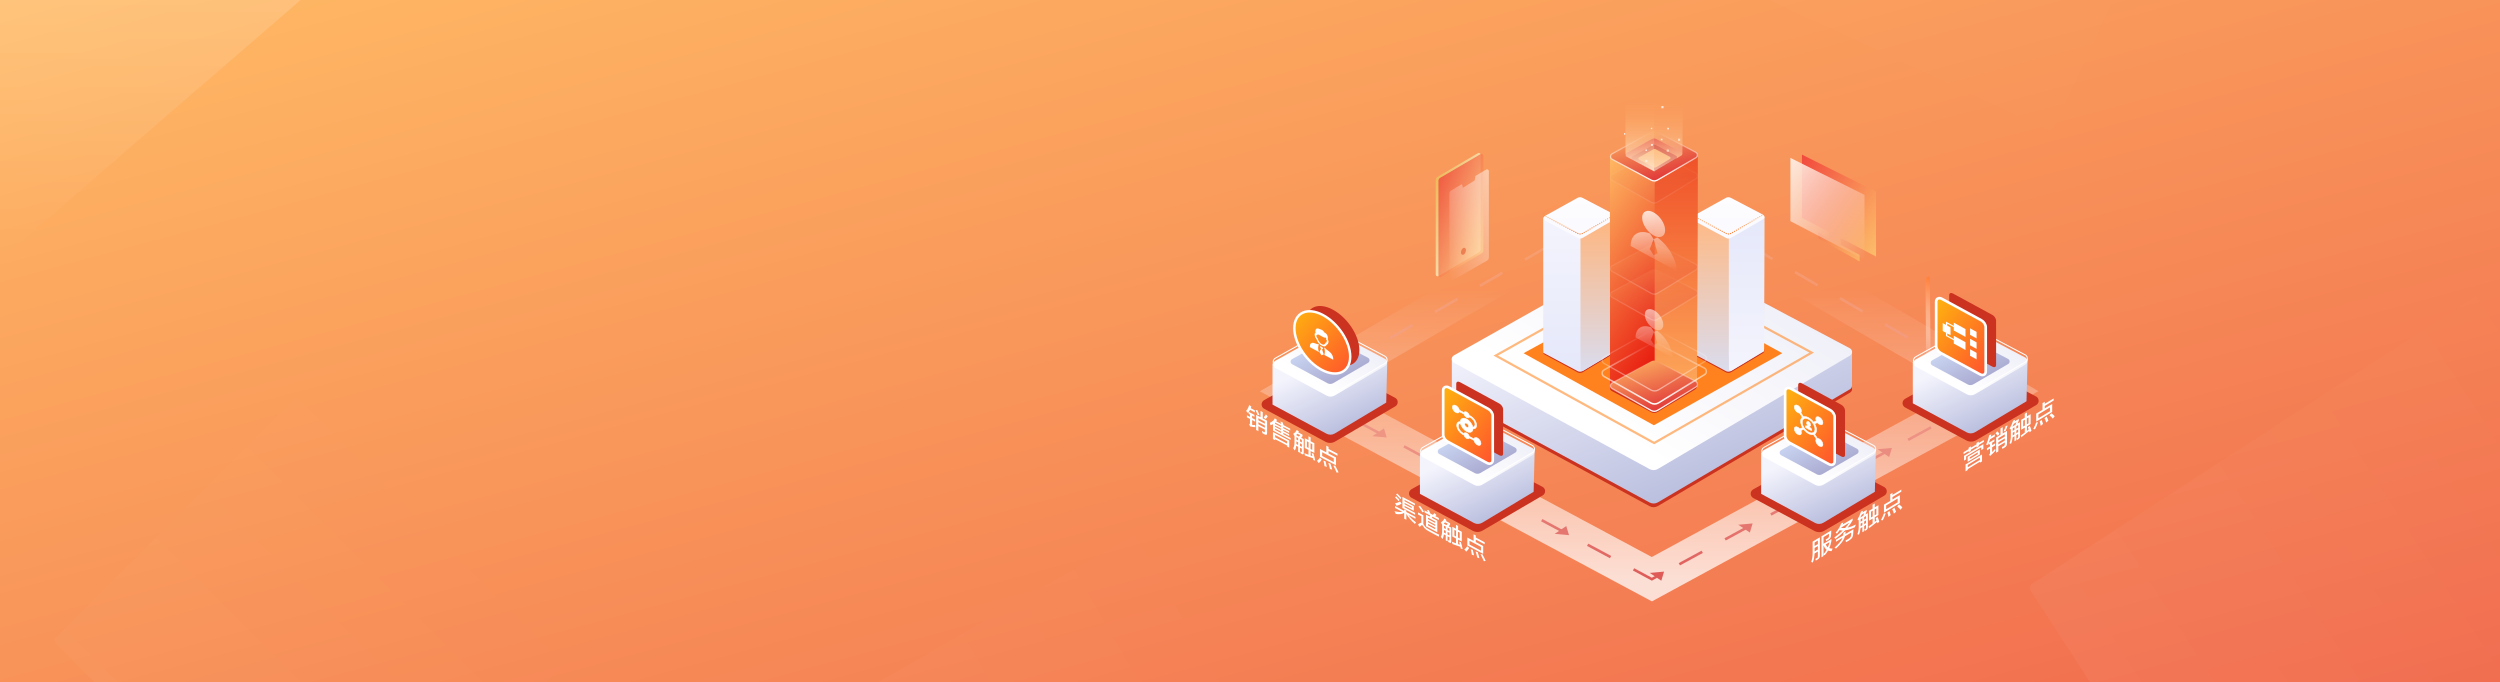 <?xml version="1.0" encoding="UTF-8"?>
<svg width="1920px" height="524px" viewBox="0 0 1920 524" version="1.1" xmlns="http://www.w3.org/2000/svg" xmlns:xlink="http://www.w3.org/1999/xlink">
    <!-- Generator: Sketch 52.5 (67469) - http://www.bohemiancoding.com/sketch -->
    <title>banner</title>
    <desc>Created with Sketch.</desc>
    <defs>
        <linearGradient x1="-1.11022302e-14%" y1="1.72254642e-14%" x2="100%" y2="100%" id="linearGradient-1">
            <stop stop-color="#FFBA64" offset="0%"></stop>
            <stop stop-color="#F16B4E" offset="100%"></stop>
        </linearGradient>
        <rect id="path-2" x="0" y="0" width="1920" height="524"></rect>
        <linearGradient x1="50%" y1="26.034%" x2="50%" y2="100%" id="linearGradient-4">
            <stop stop-color="#FFFFFF" stop-opacity="0" offset="0%"></stop>
            <stop stop-color="#FFFFFF" offset="100%"></stop>
        </linearGradient>
        <linearGradient x1="50%" y1="-13.015%" x2="50%" y2="100%" id="linearGradient-5">
            <stop stop-color="#FFFFFF" stop-opacity="0" offset="0%"></stop>
            <stop stop-color="#D42E2E" offset="100%"></stop>
        </linearGradient>
        <filter x="-6.8%" y="-6.8%" width="113.6%" height="113.7%" filterUnits="objectBoundingBox" id="filter-6">
            <feGaussianBlur stdDeviation="3.694" in="SourceGraphic"></feGaussianBlur>
        </filter>
        <linearGradient x1="0%" y1="31.864%" x2="50%" y2="100%" id="linearGradient-7">
            <stop stop-color="#F4F4FD" offset="0%"></stop>
            <stop stop-color="#BBC0DF" offset="100%"></stop>
        </linearGradient>
        <linearGradient x1="25.991%" y1="67.389%" x2="91.036%" y2="8.792%" id="linearGradient-8">
            <stop stop-color="#FFFFFF" offset="0%"></stop>
            <stop stop-color="#ECECF7" offset="100%"></stop>
        </linearGradient>
        <filter x="-8.7%" y="-13.7%" width="117.4%" height="127.3%" filterUnits="objectBoundingBox" id="filter-9">
            <feGaussianBlur stdDeviation="1.56" in="SourceGraphic"></feGaussianBlur>
        </filter>
        <linearGradient x1="50%" y1="0%" x2="50%" y2="100%" id="linearGradient-10">
            <stop stop-color="#F4F4FD" offset="0%"></stop>
            <stop stop-color="#E5E8FA" offset="100%"></stop>
        </linearGradient>
        <linearGradient x1="50%" y1="100%" x2="50%" y2="3.061617e-15%" id="linearGradient-11">
            <stop stop-color="#DADCEE" offset="0%"></stop>
            <stop stop-color="#FFB57D" offset="100%"></stop>
        </linearGradient>
        <linearGradient x1="50%" y1="0%" x2="50%" y2="100%" id="linearGradient-12">
            <stop stop-color="#FFFFFF" offset="0%"></stop>
            <stop stop-color="#FFFFFF" stop-opacity="0" offset="100%"></stop>
        </linearGradient>
        <linearGradient x1="50%" y1="0%" x2="50%" y2="100%" id="linearGradient-13">
            <stop stop-color="#FDFDFF" offset="0%"></stop>
            <stop stop-color="#FAFAFF" offset="100%"></stop>
        </linearGradient>
        <linearGradient x1="50%" y1="0%" x2="50%" y2="100%" id="linearGradient-14">
            <stop stop-color="#FFA738" stop-opacity="0" offset="0%"></stop>
            <stop stop-color="#FF6E1A" offset="100%"></stop>
        </linearGradient>
        <filter x="-8.7%" y="-13.7%" width="117.4%" height="127.3%" filterUnits="objectBoundingBox" id="filter-15">
            <feGaussianBlur stdDeviation="1.56" in="SourceGraphic"></feGaussianBlur>
        </filter>
        <linearGradient x1="50%" y1="100%" x2="50%" y2="3.061617e-15%" id="linearGradient-16">
            <stop stop-color="#DADCEE" offset="0%"></stop>
            <stop stop-color="#FFB984" offset="100%"></stop>
        </linearGradient>
        <linearGradient x1="50%" y1="100%" x2="50%" y2="3.061617e-15%" id="linearGradient-17">
            <stop stop-color="#F4F4FD" offset="0%"></stop>
            <stop stop-color="#E5E8FA" offset="100%"></stop>
        </linearGradient>
        <filter x="-8.7%" y="-13.7%" width="117.4%" height="127.4%" filterUnits="objectBoundingBox" id="filter-18">
            <feGaussianBlur stdDeviation="1.871" in="SourceGraphic"></feGaussianBlur>
        </filter>
        <linearGradient x1="0%" y1="0%" x2="50%" y2="100%" id="linearGradient-19">
            <stop stop-color="#FFBA64" offset="0%"></stop>
            <stop stop-color="#E40000" offset="100%"></stop>
        </linearGradient>
        <linearGradient x1="50%" y1="0%" x2="50%" y2="100%" id="linearGradient-20">
            <stop stop-color="#F05128" offset="0%"></stop>
            <stop stop-color="#FEB05F" offset="100%"></stop>
        </linearGradient>
        <linearGradient x1="0%" y1="0%" x2="50%" y2="100%" id="linearGradient-21">
            <stop stop-color="#FFBA64" offset="0%"></stop>
            <stop stop-color="#E13939" offset="100%"></stop>
        </linearGradient>
        <linearGradient x1="50%" y1="0%" x2="50%" y2="100%" id="linearGradient-22">
            <stop stop-color="#FFFFFF" stop-opacity="0" offset="0%"></stop>
            <stop stop-color="#FFFFFF" offset="100%"></stop>
        </linearGradient>
        <linearGradient x1="50%" y1="100%" x2="12.13%" y2="24.076%" id="linearGradient-23">
            <stop stop-color="#F58E55" offset="0%"></stop>
            <stop stop-color="#E13939" offset="100%"></stop>
        </linearGradient>
        <linearGradient x1="50%" y1="100%" x2="50%" y2="0%" id="linearGradient-24">
            <stop stop-color="#FFE4C9" offset="0%"></stop>
            <stop stop-color="#FCAC60" stop-opacity="0" offset="100%"></stop>
        </linearGradient>
        <linearGradient x1="0.017%" y1="-0.017%" x2="100.017%" y2="100.017%" id="linearGradient-25">
            <stop stop-color="#EF3535" offset="0%"></stop>
            <stop stop-color="#FFCE6F" offset="100%"></stop>
        </linearGradient>
        <linearGradient x1="0.017%" y1="-0.017%" x2="100.017%" y2="100.017%" id="linearGradient-26">
            <stop stop-color="#FFFFFF" offset="0%"></stop>
            <stop stop-color="#FFFFFF" stop-opacity="0" offset="100%"></stop>
        </linearGradient>
        <linearGradient x1="100%" y1="18.499%" x2="5.007%" y2="108.134%" id="linearGradient-27">
            <stop stop-color="#FFFFFF" stop-opacity="0" offset="0%"></stop>
            <stop stop-color="#FF7D38" offset="100%"></stop>
        </linearGradient>
        <linearGradient x1="29.215%" y1="5.568%" x2="87.812%" y2="70.613%" id="linearGradient-28">
            <stop stop-color="#CCD9F5" offset="0%"></stop>
            <stop stop-color="#AAAAD0" offset="100%"></stop>
        </linearGradient>
        <linearGradient x1="14.608%" y1="0%" x2="100%" y2="100%" id="linearGradient-29">
            <stop stop-color="#FFAE10" offset="0%"></stop>
            <stop stop-color="#FF522E" offset="100%"></stop>
        </linearGradient>
        <linearGradient x1="100.017%" y1="100.017%" x2="0.017%" y2="-0.017%" id="linearGradient-30">
            <stop stop-color="#FFFFFF" offset="0%"></stop>
            <stop stop-color="#ECB146" offset="100%"></stop>
        </linearGradient>
        <linearGradient x1="100.034%" y1="0%" x2="0%" y2="100%" id="linearGradient-31">
            <stop stop-color="#FFFFFF" offset="0%"></stop>
            <stop stop-color="#FFFFFF" stop-opacity="0" offset="100%"></stop>
        </linearGradient>
    </defs>
    <g id="banner" stroke="none" stroke-width="1" fill="none" fill-rule="evenodd">
        <g id="Group-16">
            <g id="Rectangle">
                <mask id="mask-3" fill="white">
                    <use xlink:href="#path-2"></use>
                </mask>
                <use id="Mask" fill="url(#linearGradient-1)" xlink:href="#path-2"></use>
                <g id="banner插图" mask="url(#mask-3)">
                    <g transform="translate(957, 77)">
                        <g id="Group-5" stroke-width="1" fill="none" transform="translate(40.787, 0.264)">
                            <polygon id="Rectangle" stroke="url(#linearGradient-4)" stroke-width="30" opacity="0.75" points="0.549 222.718 268.859 66.583 537.169 222.718 270.835 367.56"></polygon>
                            <path d="M0.549,222.718 L268.859,66.583 L537.169,222.718 L270.835,367.56 L0.549,222.718 Z" id="Rectangle" stroke="url(#linearGradient-5)" stroke-width="2" opacity="0.75" stroke-dasharray="20"></path>
                            <polygon id="Triangle" fill="#E4766F" transform="translate(201.713, 330.236) scale(1, -1) translate(-201.713, -330.236) " points="207.213 326.736 205.102 333.736 196.213 327.736"></polygon>
                            <polygon id="Triangle" fill="#EE9584" transform="translate(61.713, 255.236) scale(1, -1) translate(-61.713, -255.236) " points="67.213 251.736 65.102 258.736 56.213 252.736"></polygon>
                            <polygon id="Triangle" fill="#E4766F" points="348.213 324.736 346.102 331.736 337.213 325.736"></polygon>
                            <polygon id="Triangle" fill="#DE5B58" points="280.213 361.736 278.102 368.736 269.213 362.736"></polygon>
                            <polygon id="Triangle" fill="#EB8C80" points="455.213 266.736 453.102 273.736 444.213 267.736"></polygon>
                            <g id="Group-13" transform="translate(116.874, 111.345)">
                                <path d="M157.552,27.605 L306.025,106.369 C307.587,107.198 308.181,109.135 307.353,110.697 C307.076,111.219 306.66,111.654 306.152,111.954 L158.56,199.046 C156.622,200.189 154.226,200.231 152.249,199.157 L1.936,117.463 C0.382,116.619 -0.192,114.675 0.652,113.122 C0.939,112.593 1.37,112.156 1.894,111.861 L151.41,27.682 C153.311,26.612 155.625,26.583 157.552,27.605 Z" id="Rectangle" fill="#CB321F"></path>
                                <path d="M157.552,28.605 L306.025,107.369 C307.587,108.198 308.181,110.135 307.353,111.697 C307.076,112.219 306.66,112.654 306.152,112.954 L158.56,200.046 C156.622,201.189 154.226,201.231 152.249,200.157 L1.936,118.463 C0.382,117.619 -0.192,115.675 0.652,114.122 C0.939,113.593 1.37,113.156 1.894,112.861 L151.41,28.682 C153.311,27.612 155.625,27.583 157.552,28.605 Z" id="Rectangle" fill="#CB321F" filter="url(#filter-6)"></path>
                                <path d="M156.846,24.026 L307.69,81.468 L307.69,107.561 C307.69,108.695 307.09,109.744 306.113,110.319 L158.555,197.205 C156.619,198.344 154.229,198.386 152.255,197.316 L2.015,115.87 C0.983,115.31 0.34,114.23 0.34,113.056 L0.34,87.391 L152.103,24.1 C153.616,23.469 155.314,23.442 156.846,24.026 Z" id="Rectangle" fill="url(#linearGradient-7)"></path>
                                <path d="M157.552,0.115 L306.025,78.878 C307.587,79.707 308.181,81.645 307.353,83.206 C307.076,83.728 306.66,84.163 306.152,84.463 L158.56,171.555 C156.622,172.699 154.226,172.741 152.249,171.666 L1.936,89.973 C0.382,89.128 -0.192,87.185 0.652,85.631 C0.939,85.103 1.37,84.666 1.894,84.371 L151.41,0.191 C153.311,-0.878 155.625,-0.907 157.552,0.115 Z" id="Rectangle" fill="url(#linearGradient-8)"></path>
                            </g>
                            <g id="Group-12" transform="translate(150.939, 0)">
                                <polygon id="Rectangle" stroke="#FF8B28" stroke-width="1.71" opacity="0.6" points="0 195.837 120.768 127.858 242.675 193.556 121.657 262.974"></polygon>
                                <polygon id="Rectangle" fill="#FF821E" points="21.377 193.988 120.71 139.481 220.043 193.988 121.441 249.341"></polygon>
                                <g id="Group-6" transform="translate(36.458, 70.303)">
                                    <path d="M30.102,107.57 L54.469,120.286 C55.447,120.796 55.825,122.001 55.315,122.979 C55.145,123.305 54.888,123.578 54.573,123.767 L30.359,138.293 C29.152,139.018 27.652,139.052 26.412,138.385 L1.064,124.733 C0.093,124.21 -0.27,123 0.253,122.029 C0.438,121.685 0.72,121.403 1.064,121.218 L26.362,107.594 C27.528,106.967 28.929,106.958 30.102,107.57 Z" id="Rectangle" fill="#CB321F"></path>
                                    <path d="M30.132,106.876 L54.873,119.816 C55.85,120.327 56.228,121.533 55.717,122.51 C55.543,122.843 55.277,123.121 54.952,123.31 L30.339,137.628 C29.142,138.325 27.668,138.351 26.446,137.696 L1.411,124.282 C0.439,123.762 0.074,122.552 0.594,121.58 C0.775,121.242 1.05,120.963 1.385,120.777 L26.345,106.923 C27.519,106.271 28.942,106.254 30.132,106.876 Z" id="Rectangle" fill="#CB321F" filter="url(#filter-9)"></path>
                                    <path d="M0,19.578 L56.041,18.582 L55.541,122.323 L30.338,137.358 C29.135,138.075 27.644,138.11 26.409,137.449 L0,123.319 L0,19.578 Z" id="Rectangle" fill="url(#linearGradient-10)"></path>
                                    <path d="M29.819,33.465 L56.2,17.582 L55.704,121.932 L30.642,137.1 C30.052,137.456 29.285,137.268 28.928,136.678 C28.813,136.487 28.751,136.269 28.748,136.045 L28.611,122.935 L28.611,35.602 C28.611,34.727 29.069,33.916 29.819,33.465 Z" id="Rectangle" fill="url(#linearGradient-11)"></path>
                                    <path d="M28.483,35.641 L28.483,137.536" id="Path-6" stroke="url(#linearGradient-12)" stroke-width="0.866" stroke-dasharray="0.866"></path>
                                    <path d="M30.132,4.345 L54.873,17.285 C55.85,17.796 56.228,19.002 55.717,19.979 C55.543,20.312 55.277,20.59 54.952,20.779 L30.339,35.098 C29.142,35.794 27.668,35.82 26.446,35.166 L1.411,21.751 C0.439,21.231 0.074,20.021 0.594,19.049 C0.775,18.711 1.05,18.433 1.385,18.247 L26.345,4.393 C27.519,3.741 28.942,3.723 30.132,4.345 Z" id="Rectangle" fill="url(#linearGradient-13)"></path>
                                    <path d="M30.132,0.868 L54.873,13.808 C55.85,14.319 56.228,15.525 55.717,16.502 C55.543,16.835 55.277,17.113 54.952,17.302 L30.339,31.62 C29.142,32.317 27.668,32.343 26.446,31.688 L1.411,18.274 C0.439,17.754 0.074,16.544 0.594,15.572 C0.775,15.234 1.05,14.955 1.385,14.769 L26.345,0.915 C27.519,0.264 28.942,0.246 30.132,0.868 Z" id="Rectangle" stroke="url(#linearGradient-14)" stroke-width="0.78" stroke-dasharray="0.866"></path>
                                </g>
                                <g id="Group-6" transform="translate(150.39, 70.303)">
                                    <path d="M30.102,107.57 L54.469,120.286 C55.447,120.796 55.825,122.001 55.315,122.979 C55.145,123.305 54.888,123.578 54.573,123.767 L30.359,138.293 C29.152,139.018 27.652,139.052 26.412,138.385 L1.064,124.733 C0.093,124.21 -0.27,123 0.253,122.029 C0.438,121.685 0.72,121.403 1.064,121.218 L26.362,107.594 C27.528,106.967 28.929,106.958 30.102,107.57 Z" id="Rectangle" fill="#CB321F"></path>
                                    <path d="M30.132,106.876 L54.873,119.816 C55.85,120.327 56.228,121.533 55.717,122.51 C55.543,122.843 55.277,123.121 54.952,123.31 L30.339,137.628 C29.142,138.325 27.668,138.351 26.446,137.696 L1.411,124.282 C0.439,123.762 0.074,122.552 0.594,121.58 C0.775,121.242 1.05,120.963 1.385,120.777 L26.345,106.923 C27.519,106.271 28.942,106.254 30.132,106.876 Z" id="Rectangle" fill="#CB321F" filter="url(#filter-15)"></path>
                                    <path d="M0,19.578 L56.041,18.582 L55.541,122.323 L30.338,137.358 C29.135,138.075 27.644,138.11 26.409,137.449 L0,123.319 L0,19.578 Z" id="Rectangle" fill="url(#linearGradient-16)"></path>
                                    <path d="M29.888,33.478 L55.944,18.904 L55.704,121.932 L30.642,137.1 C30.052,137.456 29.285,137.268 28.928,136.678 C28.813,136.487 28.751,136.269 28.748,136.045 L28.611,122.935 L28.611,35.656 C28.611,34.752 29.099,33.919 29.888,33.478 Z" id="Rectangle" fill="url(#linearGradient-17)"></path>
                                    <path d="M28.483,35.641 L28.483,137.536" id="Path-6" stroke="url(#linearGradient-12)" stroke-width="0.866" stroke-dasharray="0.866"></path>
                                    <path d="M30.132,4.345 L54.873,17.285 C55.85,17.796 56.228,19.002 55.717,19.979 C55.543,20.312 55.277,20.59 54.952,20.779 L30.339,35.098 C29.142,35.794 27.668,35.82 26.446,35.166 L1.411,21.751 C0.439,21.231 0.074,20.021 0.594,19.049 C0.775,18.711 1.05,18.433 1.385,18.247 L26.345,4.393 C27.519,3.741 28.942,3.723 30.132,4.345 Z" id="Rectangle" fill="url(#linearGradient-13)"></path>
                                    <path d="M30.132,0.868 L54.873,13.808 C55.85,14.319 56.228,15.525 55.717,16.502 C55.543,16.835 55.277,17.113 54.952,17.302 L30.339,31.62 C29.142,32.317 27.668,32.343 26.446,31.688 L1.411,18.274 C0.439,17.754 0.074,16.544 0.594,15.572 C0.775,15.234 1.05,14.955 1.385,14.769 L26.345,0.915 C27.519,0.264 28.942,0.246 30.132,0.868 Z" id="Rectangle" stroke="url(#linearGradient-14)" stroke-width="0.78" stroke-dasharray="0.866"></path>
                                </g>
                                <g id="Group-6" transform="translate(81.728, 0)">
                                    <path d="M42.119,202.427 L71.353,217.651 C72.527,218.262 72.983,219.709 72.372,220.882 C72.167,221.275 71.858,221.604 71.478,221.831 L42.428,239.223 C40.981,240.089 39.184,240.131 37.699,239.332 L7.287,222.987 C6.121,222.361 5.684,220.909 6.311,219.743 C6.533,219.329 6.873,218.99 7.287,218.767 L37.638,202.456 C39.035,201.706 40.713,201.695 42.119,202.427 Z" id="Rectangle" fill="#CB321F"></path>
                                    <path d="M42.155,200.596 L71.838,216.088 C73.011,216.701 73.466,218.148 72.854,219.32 C72.644,219.722 72.325,220.056 71.933,220.284 L42.404,237.427 C40.968,238.26 39.203,238.291 37.739,237.508 L7.703,221.448 C6.536,220.824 6.096,219.372 6.72,218.206 C6.938,217.799 7.268,217.463 7.672,217.24 L37.617,200.653 C39.024,199.873 40.729,199.852 42.155,200.596 Z" id="Rectangle" fill="#CB321F" filter="url(#filter-18)"></path>
                                    <path d="M6,42.446 L73.25,41.252 L72.649,220.096 L42.402,238.103 C40.961,238.961 39.175,239.003 37.695,238.212 L6,221.289 L6,42.446 Z" id="Rectangle" fill="url(#linearGradient-19)"></path>
                                    <path d="M41.785,61.804 L73.44,42.785 L72.844,219.628 L42.769,237.792 C42.061,238.22 41.141,237.992 40.713,237.285 C40.575,237.056 40.501,236.794 40.498,236.526 L40.333,220.829 L40.333,64.371 C40.333,63.32 40.884,62.346 41.785,61.804 Z" id="Rectangle" fill="url(#linearGradient-20)"></path>
                                    <path d="M42.155,200.202 L71.931,215.743 C73.104,216.355 73.559,217.802 72.946,218.975 C72.745,219.361 72.441,219.686 72.068,219.912 L42.489,237.916 C41.01,238.816 39.16,238.848 37.65,237.999 L7.563,221.082 C6.41,220.433 6.001,218.973 6.649,217.82 C6.867,217.432 7.188,217.113 7.576,216.898 L37.617,200.258 C39.024,199.479 40.729,199.458 42.155,200.202 Z" id="Rectangle" stroke="url(#linearGradient-22)" fill="url(#linearGradient-21)" style="mix-blend-mode: multiply;"></path>
                                    <path d="M42.155,130.202 L71.931,145.743 C73.104,146.355 73.559,147.802 72.946,148.975 C72.745,149.361 72.441,149.686 72.068,149.912 L42.489,167.916 C41.01,168.816 39.16,168.848 37.65,167.999 L7.563,151.082 C6.41,150.433 6.001,148.973 6.649,147.82 C6.867,147.432 7.188,147.113 7.576,146.898 L37.617,130.258 C39.024,129.479 40.729,129.458 42.155,130.202 Z" id="Rectangle" stroke="url(#linearGradient-22)" fill="url(#linearGradient-21)" opacity="0.2" style="mix-blend-mode: multiply;"></path>
                                    <path d="M42.155,110.202 L71.931,125.743 C73.104,126.355 73.559,127.802 72.946,128.975 C72.745,129.361 72.441,129.686 72.068,129.912 L42.489,147.916 C41.01,148.816 39.16,148.848 37.65,147.999 L7.563,131.082 C6.41,130.433 6.001,128.973 6.649,127.82 C6.867,127.432 7.188,127.113 7.576,126.898 L37.617,110.258 C39.024,109.479 40.729,109.458 42.155,110.202 Z" id="Rectangle" stroke="url(#linearGradient-22)" fill="url(#linearGradient-21)" opacity="0.2" style="mix-blend-mode: multiply;"></path>
                                    <path d="M42.868,186.67 L78.492,205.423 C79.897,206.162 80.436,207.901 79.697,209.305 C79.456,209.762 79.097,210.146 78.657,210.416 L43.268,232.141 C41.484,233.236 39.245,233.275 37.424,232.242 L1.428,211.828 C0.047,211.045 -0.437,209.291 0.346,207.91 C0.605,207.453 0.985,207.075 1.444,206.819 L37.386,186.739 C39.085,185.79 41.147,185.764 42.868,186.67 Z" id="Rectangle" stroke="url(#linearGradient-22)" stroke-width="1.2"></path>
                                    <path d="M42.868,176.67 L78.492,195.423 C79.897,196.162 80.436,197.901 79.697,199.305 C79.456,199.762 79.097,200.146 78.657,200.416 L43.268,222.141 C41.484,223.236 39.245,223.275 37.424,222.242 L1.428,201.828 C0.047,201.045 -0.437,199.291 0.346,197.91 C0.605,197.453 0.985,197.075 1.444,196.819 L37.386,176.739 C39.085,175.79 41.147,175.764 42.868,176.67 Z" id="Rectangle" stroke="url(#linearGradient-22)" opacity="0.5"></path>
                                    <path d="M42.155,40.202 L71.931,55.743 C73.104,56.355 73.559,57.802 72.946,58.975 C72.745,59.361 72.441,59.686 72.068,59.912 L42.489,77.916 C41.01,78.816 39.16,78.848 37.65,77.999 L7.563,61.082 C6.41,60.433 6.001,58.973 6.649,57.82 C6.867,57.432 7.188,57.113 7.576,56.898 L37.617,40.258 C39.024,39.479 40.729,39.458 42.155,40.202 Z" id="Rectangle" stroke="url(#linearGradient-22)" fill="url(#linearGradient-21)" opacity="0.1" style="mix-blend-mode: multiply;"></path>
                                    <g id="Group-30" transform="translate(21, 84)" fill="url(#linearGradient-12)">
                                        <path d="M9.706,5.919 C9.706,1.031 13.661,-0.778 18.54,1.878 C23.418,4.535 27.373,10.651 27.373,15.54 C27.373,20.428 23.418,22.237 18.54,19.58 C13.661,16.924 9.706,10.807 9.706,5.919 Z M21.344,21.108 C29.767,27.06 36.206,37.972 36.206,46.903 L0.873,27.662 C0.873,18.731 7.312,14.832 15.736,18.054 L18.54,22.425 L21.344,21.108 Z M18.54,34.722 L21.565,33.305 L18.54,22.437 L15.515,30.007 L18.54,34.722 Z" id="Combined-Shape" opacity="0.8"></path>
                                        <path d="M11.757,80.358 C11.757,76.416 14.935,74.957 18.855,77.099 C22.775,79.242 25.953,84.175 25.953,88.117 C25.953,92.06 22.775,93.519 18.855,91.376 C14.935,89.234 11.757,84.301 11.757,80.358 Z M21.109,92.608 C27.877,97.408 33.052,106.209 33.052,113.412 L4.658,97.894 C4.658,90.691 9.833,87.546 16.602,90.145 L18.855,93.671 L21.109,92.608 Z M18.855,103.588 L21.286,102.445 L18.855,93.68 L16.425,99.785 L18.855,103.588 Z" id="Combined-Shape" opacity="0.6"></path>
                                    </g>
                                    <path d="M40.18,63.047 L40.18,238.314" id="Path-6" stroke="url(#linearGradient-12)" stroke-width="1.04" stroke-dasharray="1.04"></path>
                                    <path d="M42.155,24.202 L71.838,39.694 C73.011,40.306 73.466,41.753 72.854,42.926 C72.644,43.328 72.325,43.662 71.933,43.889 L42.404,61.032 C40.968,61.866 39.203,61.897 37.739,61.114 L7.703,45.053 C6.536,44.429 6.096,42.978 6.72,41.811 C6.938,41.404 7.268,41.069 7.672,40.845 L37.617,24.258 C39.024,23.479 40.729,23.458 42.155,24.202 Z" id="Rectangle" stroke="url(#linearGradient-22)" fill="url(#linearGradient-21)"></path>
                                    <g id="Group-23" transform="translate(16.937, 0.192)">
                                        <path d="M24.406,29.229 L43.789,39.327 C44.569,39.733 44.872,40.695 44.465,41.475 C44.326,41.743 44.113,41.966 43.852,42.117 L24.57,53.291 C23.616,53.844 22.445,53.864 21.473,53.345 L1.86,42.877 C1.084,42.463 0.79,41.498 1.205,40.722 C1.349,40.451 1.57,40.227 1.839,40.078 L21.393,29.267 C22.328,28.75 23.459,28.736 24.406,29.229 Z" id="Rectangle" fill="url(#linearGradient-23)"></path>
                                        <path d="M24.302,34.013 L39.861,42.165 C40.484,42.492 40.725,43.262 40.398,43.885 C40.287,44.097 40.118,44.274 39.911,44.395 L24.433,53.416 C23.667,53.862 22.725,53.878 21.944,53.459 L6.2,45.008 C5.58,44.675 5.348,43.903 5.68,43.283 C5.796,43.068 5.971,42.891 6.184,42.772 L21.881,34.043 C22.631,33.626 23.542,33.615 24.302,34.013 Z" id="Rectangle" fill="#C51818"></path>
                                        <path d="M24.166,37.163 L35.124,43.019 C35.571,43.258 35.74,43.814 35.501,44.261 C35.422,44.408 35.304,44.532 35.16,44.617 L24.258,51.098 C23.7,51.43 23.008,51.442 22.439,51.13 L11.351,45.059 C10.907,44.816 10.744,44.259 10.987,43.814 C11.069,43.665 11.191,43.541 11.339,43.457 L22.396,37.185 C22.943,36.875 23.611,36.867 24.166,37.163 Z" id="Rectangle" fill="#FCAC60"></path>
                                        <path d="M3.97,1.312 L22.949,0.524 L23.036,54.18 L1.853,42.945 C1.334,42.669 1.009,42.13 1.007,41.541 L0.917,4.502 C0.913,2.792 2.261,1.383 3.97,1.312 Z" id="Rectangle" fill="url(#linearGradient-24)"></path>
                                        <g id="Group-35" transform="translate(0, 4)" fill="#FFFFFF">
                                            <rect id="Rectangle" transform="translate(0.413, 21.291) scale(-1, 1) translate(-0.413, -21.291) " x="0" y="20.874" width="1" height="1"></rect>
                                            <rect id="Rectangle" transform="translate(16.952, 33.816) scale(-1, 1) translate(-16.952, -33.816) " x="16.538" y="33.398" width="1" height="1"></rect>
                                            <rect id="Rectangle" fill-opacity="0.7" transform="translate(21.087, 17.117) scale(-1, 1) translate(-21.087, -17.117) " x="20.673" y="16.699" width="1" height="1"></rect>
                                            <rect id="Rectangle" transform="translate(33.697, 17.325) scale(-1, 1) translate(-33.697, -17.325) " x="33.077" y="16.699" width="1.24" height="1.252"></rect>
                                            <rect id="Rectangle" transform="translate(21.293, 29.85) scale(-1, 1) translate(-21.293, -29.85) " x="20.673" y="29.223" width="1.24" height="1.252"></rect>
                                            <rect id="Rectangle" transform="translate(28.736, 25.675) scale(-1, 1) translate(-28.736, -25.675) " x="28.115" y="25.049" width="1.24" height="1.252"></rect>
                                            <rect id="Rectangle" opacity="0.8" transform="translate(42.173, 25.883) scale(-1, 1) translate(-42.173, -25.883) " x="41.346" y="25.049" width="1.654" height="1.67"></rect>
                                            <rect id="Rectangle" opacity="0.8" transform="translate(33.49, 34.233) scale(-1, 1) translate(-33.49, -34.233) " x="32.663" y="33.398" width="1.654" height="1.67"></rect>
                                            <rect id="Rectangle" opacity="0.8" transform="translate(29.356, 0.835) scale(-1, 1) translate(-29.356, -0.835) " x="28.529" y="0" width="1.654" height="1.67"></rect>
                                            <rect id="Rectangle" opacity="0.5" transform="translate(16.952, 42.165) scale(-1, 1) translate(-16.952, -42.165) " x="16.125" y="41.33" width="1.654" height="1.67"></rect>
                                        </g>
                                        <path d="M26.115,0.452 L44.947,0.524 L45.034,54.18 L24.054,41.953 C23.569,41.67 23.268,41.153 23.263,40.592 L22.918,3.667 C22.902,1.908 24.314,0.468 26.073,0.452 C26.087,0.452 26.101,0.452 26.115,0.452 Z" id="Rectangle" fill="url(#linearGradient-24)" opacity="0.75" transform="translate(33.976, 27.316) scale(-1, 1) translate(-33.976, -27.316) "></path>
                                    </g>
                                </g>
                            </g>
                            <g id="Group-29" transform="translate(377, 41)" opacity="0.8">
                                <path d="M38.818,64.564 L38.818,69.635 L53.357,77.473 L53.357,82.521 L21.751,64.852 L21.751,60.435 L29.969,64.864 L29.969,59.951 L9.108,49.076 L9.108,0.485 L66,28.882 L66,78.735 L38.818,64.564 Z" id="Combined-Shape" fill="url(#linearGradient-25)"></path>
                                <polygon id="Combined-Shape" fill="url(#linearGradient-26)" points="0.259 3.009 57.15 31.406 57.15 81.259 0.259 51.6"></polygon>
                            </g>
                            <path d="M512.186,152.317 L512.186,152.317 C512.186,151.674 511.665,151.152 511.022,151.152 C510.819,151.152 510.62,151.205 510.443,151.305 L454.934,183.019 C454.017,183.542 453.499,184.561 453.615,185.61 L453.615,185.61 C453.685,186.24 454.251,186.694 454.881,186.624 C455.035,186.607 455.185,186.559 455.32,186.483 L510.438,155.313 C511.518,154.702 512.186,153.558 512.186,152.317 Z" id="Rectangle" fill="url(#linearGradient-27)" transform="translate(482.893, 168.892) scale(-1, 1) rotate(120) translate(-482.893, -168.892) "></path>
                        </g>
                        <path d="M552.93,153.215 L552.93,153.215 C552.93,152.572 552.409,152.05 551.765,152.05 C551.562,152.05 551.363,152.103 551.187,152.204 L495.678,183.917 C494.761,184.441 494.243,185.459 494.359,186.508 L494.359,186.508 C494.428,187.138 494.995,187.592 495.625,187.523 C495.779,187.506 495.928,187.457 496.064,187.381 L551.182,156.211 C552.262,155.601 552.929,154.456 552.93,153.215 Z" id="Rectangle" fill="url(#linearGradient-27)" transform="translate(523.636, 169.79) scale(-1, 1) rotate(120) translate(-523.636, -169.79) "></path>
                        <g id="Group-14" stroke-width="1" fill="none" transform="translate(12.18, 157.691)">
                            <path d="M55.774,46.369 L102.225,70.783 C104.079,71.758 104.791,74.05 103.817,75.904 C103.487,76.533 102.987,77.055 102.374,77.414 L56.164,104.43 C53.881,105.765 51.068,105.814 48.74,104.561 L1.737,79.251 C-0.107,78.258 -0.797,75.958 0.196,74.114 C0.539,73.478 1.056,72.952 1.688,72.6 L48.551,46.459 C50.789,45.211 53.506,45.177 55.774,46.369 Z" id="Rectangle" fill="#CB321F"></path>
                            <path d="M55.481,51.117 L93.767,71.246 C95.311,72.059 95.905,73.969 95.093,75.514 C94.825,76.023 94.423,76.45 93.931,76.748 L55.886,99.744 C53.966,100.905 51.574,100.96 49.602,99.89 L9.775,78.279 C8.241,77.447 7.672,75.528 8.505,73.994 C8.796,73.457 9.238,73.016 9.775,72.724 L49.526,51.156 C51.38,50.15 53.614,50.135 55.481,51.117 Z" id="Rectangle" fill="#CB321F"></path>
                            <path d="M8.114,44.475 L96.227,42.897 L95.441,74.468 L55.853,98.262 C53.94,99.412 51.562,99.468 49.598,98.409 L8.114,76.046 L8.114,44.475 Z" id="Rectangle" fill="url(#linearGradient-7)"></path>
                            <path d="M55.529,20.364 L94.402,40.848 C95.946,41.662 96.538,43.573 95.725,45.117 C95.45,45.638 95.035,46.072 94.527,46.37 L55.855,69.038 C53.949,70.154 51.599,70.196 49.656,69.147 L10.321,47.911 C8.785,47.082 8.212,45.165 9.041,43.629 C9.326,43.101 9.756,42.665 10.28,42.372 L49.498,20.439 C51.366,19.395 53.636,19.366 55.529,20.364 Z" id="Rectangle" fill="url(#linearGradient-8)"></path>
                            <path d="M54.501,25.943 L81.439,40.071 C82.521,40.639 82.938,41.976 82.371,43.058 C82.178,43.426 81.885,43.732 81.527,43.941 L54.728,59.575 C53.398,60.351 51.76,60.38 50.404,59.651 L23.146,45.005 C22.07,44.426 21.666,43.085 22.245,42.009 C22.445,41.636 22.748,41.329 23.117,41.123 L50.295,25.996 C51.599,25.27 53.18,25.25 54.501,25.943 Z" id="Rectangle" fill="url(#linearGradient-28)"></path>
                            <g id="Group-23" transform="translate(8, 0)">
                                <path d="M47.529,18.364 L86.402,38.848 C87.946,39.662 88.538,41.573 87.725,43.117 C87.45,43.638 87.035,44.072 86.527,44.37 L47.855,67.038 C45.949,68.154 43.599,68.196 41.656,67.147 L2.321,45.911 C0.785,45.082 0.212,43.165 1.041,41.629 C1.326,41.101 1.756,40.665 2.28,40.372 L41.498,18.439 C43.366,17.395 45.636,17.366 47.529,18.364 Z" id="Rectangle" stroke="#FFFFFF" stroke-width="0.79"></path>
                                <path d="M46.32,3.068 C34.998,-2.954 25.82,1.212 25.82,12.374 C25.82,23.535 34.998,37.466 46.32,43.488 C57.642,49.51 66.82,45.344 66.82,34.182 C66.82,23.02 57.642,9.09 46.32,3.068 Z" id="Shape" fill="#CB321F"></path>
                                <path d="M38.766,7.229 C50.385,13.41 59.77,27.653 59.77,39.182 C59.77,51.126 49.781,55.66 37.874,49.327 C26.254,43.146 16.87,28.903 16.87,17.374 C16.87,5.43 26.859,0.896 38.766,7.229 Z" id="Shape" stroke="#FFFFFF" stroke-width="1.9" fill="url(#linearGradient-29)"></path>
                                <path d="M35.289,31.2 C35.375,30.68 35.45,30.322 35.623,30.162 C35.723,30.047 35.375,29.605 35.375,29.605 C35.375,29.605 34.532,29.606 34.507,29.592 C34.482,29.579 34.458,29.565 34.445,29.571 C33.924,29.433 33.428,29.248 33.019,29.098 L32.994,29.084 C32.002,28.715 31.159,28.401 30.452,28.657 C29.385,29.056 28.839,29.339 28.79,31.607 C28.79,31.691 28.815,31.777 28.877,31.859 C28.926,31.935 29.001,32.011 29.075,32.052 L35.735,35.669 C35.574,35.099 35.413,34.504 35.289,33.917 C35.078,32.921 35.09,32.373 35.289,31.2 Z M44.119,35.659 C42.903,34.648 42.209,34.138 41.75,33.817 L41.7,33.778 C41.18,33.41 41.056,33.306 40.783,32.941 C40.745,32.884 40.646,32.686 40.559,32.53 C40.2,32.153 39.778,32.347 39.853,32.568 C39.939,32.821 40.039,33.14 40.101,33.512 C40.423,35.318 40.299,35.371 40.225,36.333 C40.175,36.898 40.014,37.402 39.952,37.936 L46.488,41.486 C46.636,41.567 46.76,41.526 46.773,41.4 C46.897,40.271 46.376,37.549 44.119,35.659 Z M37.707,38.129 L36.157,35.79 C36.095,35.696 36.07,35.549 36.119,35.468 L37.385,33.293 L36.541,31.579 C36.504,31.498 36.492,31.395 36.516,31.324 C36.541,31.277 36.578,31.249 36.603,31.262 C36.616,31.269 36.64,31.27 36.678,31.291 C36.864,31.355 37.347,31.413 37.794,31.655 C38.24,31.898 38.699,32.365 38.873,32.483 C38.898,32.497 38.922,32.522 38.935,32.529 C38.96,32.554 38.997,32.611 39.022,32.697 C39.046,32.795 39.034,32.873 38.984,32.918 L38.153,33.723 L39.418,37.26 C39.468,37.383 39.443,37.515 39.369,37.547 L37.781,38.206 C37.781,38.182 37.769,38.187 37.757,38.18 C37.744,38.174 37.732,38.167 37.707,38.129 Z M43.052,27.013 C42.928,26.68 42.755,26.404 42.581,26.177 C42.68,25.386 42.767,23.79 42.06,22.537 C41.415,21.414 40.584,20.866 39.989,20.651 C39.431,19.756 38.947,19.204 38.563,18.995 C38.476,18.948 38.364,18.875 38.253,18.814 C37.533,18.399 37.062,18.131 36.764,18.223 C36.678,18.188 36.467,18.098 36.33,18.011 C36.119,17.885 34.532,17.167 33.862,17.758 C32.659,18.855 32.982,20.226 33.23,21.17 C32.982,21.108 32.734,21.106 32.597,21.285 C32.312,21.649 32.56,23.39 32.808,24.093 C32.945,24.493 33.354,25.017 33.689,25.368 C34.52,27.788 36.045,29.788 37.831,30.758 C39.158,31.479 40.832,32.026 41.936,29.824 C42.246,29.787 42.643,29.713 42.767,29.164 C42.792,29.081 42.829,28.944 42.879,28.802 C43.102,28.102 43.251,27.567 43.052,27.013 Z M41.638,27.79 C41.589,27.957 41.539,28.099 41.514,28.218 C41.49,28.35 41.428,28.364 41.155,28.397 C41.13,28.396 41.093,28.4 41.056,28.404 C40.944,28.427 40.857,28.489 40.807,28.583 C39.952,30.485 38.823,30.065 37.831,29.526 C37.335,29.257 35.685,28.179 34.78,25.297 C34.718,25.082 34.557,24.861 34.371,24.7 C34.272,24.61 34.036,24.337 33.962,24.212 C33.825,23.788 33.726,22.985 33.713,22.604 L33.912,22.712 C34.247,22.906 34.532,22.843 34.582,22.556 C34.606,22.473 34.619,22.359 34.619,22.262 C34.619,22.226 34.619,22.19 34.606,22.135 C35.239,22.056 36.293,22.665 37.409,23.319 C38.612,24.021 39.853,24.755 40.795,24.712 C40.981,24.704 41.08,24.565 41.056,24.358 C41.056,24.334 41.204,24.729 41.341,25.069 C41.316,25.284 41.291,25.5 41.266,25.68 C41.217,25.979 41.39,26.376 41.725,26.63 C41.75,26.643 41.837,26.727 41.874,26.819 C41.886,27.031 41.713,27.565 41.638,27.79 Z" id="Shape" fill="#FFFFFF" fill-rule="nonzero"></path>
                            </g>
                        </g>
                        <g id="Group-14" stroke-width="1" fill="none" transform="translate(504.416, 147.691)">
                            <path d="M55.774,55.369 L102.225,79.783 C104.079,80.758 104.791,83.05 103.817,84.904 C103.487,85.533 102.987,86.055 102.374,86.414 L56.164,113.43 C53.881,114.765 51.068,114.814 48.74,113.561 L1.737,88.251 C-0.107,87.258 -0.797,84.958 0.196,83.114 C0.539,82.478 1.056,81.952 1.688,81.6 L48.551,55.459 C50.789,54.211 53.506,54.177 55.774,55.369 Z" id="Rectangle" fill="#CB321F"></path>
                            <path d="M54.989,60.117 L93.274,80.246 C94.819,81.059 95.413,82.969 94.601,84.514 C94.333,85.023 93.931,85.45 93.439,85.748 L55.394,108.744 C53.474,109.905 51.082,109.96 49.11,108.89 L9.283,87.279 C7.749,86.447 7.18,84.528 8.013,82.994 C8.304,82.457 8.745,82.016 9.283,81.724 L49.034,60.156 C50.888,59.15 53.122,59.135 54.989,60.117 Z" id="Rectangle" fill="#CB321F"></path>
                            <path d="M7.622,53.475 L95.735,51.897 L94.948,83.468 L55.36,107.262 C53.447,108.412 51.07,108.468 49.105,107.409 L7.622,85.046 L7.622,53.475 Z" id="Rectangle" fill="url(#linearGradient-7)"></path>
                            <path d="M55.037,29.364 L93.91,49.848 C95.454,50.662 96.046,52.573 95.233,54.117 C94.958,54.638 94.543,55.072 94.035,55.37 L55.362,78.038 C53.457,79.154 51.107,79.196 49.164,78.147 L9.829,56.911 C8.293,56.082 7.72,54.165 8.549,52.629 C8.834,52.101 9.264,51.665 9.787,51.372 L49.006,29.439 C50.874,28.395 53.144,28.366 55.037,29.364 Z" id="Rectangle" fill="url(#linearGradient-8)"></path>
                            <path d="M55.037,27.364 L93.91,47.848 C95.454,48.662 96.046,50.573 95.233,52.117 C94.958,52.638 94.543,53.072 94.035,53.37 L55.362,76.038 C53.457,77.154 51.107,77.196 49.164,76.147 L9.829,54.911 C8.293,54.082 7.72,52.165 8.549,50.629 C8.834,50.101 9.264,49.665 9.787,49.372 L49.006,27.439 C50.874,26.395 53.144,26.366 55.037,27.364 Z" id="Rectangle" stroke="#FFFFFF" stroke-width="0.79"></path>
                            <g id="Group-23" transform="translate(20.584, 0.309)">
                                <path d="M33.291,36.539 L60.229,50.668 C61.311,51.235 61.728,52.572 61.16,53.654 C60.967,54.022 60.675,54.328 60.316,54.537 L33.517,70.172 C32.187,70.947 30.55,70.976 29.194,70.247 L1.935,55.601 C0.859,55.023 0.456,53.681 1.034,52.605 C1.234,52.233 1.537,51.925 1.907,51.719 L29.084,36.592 C30.388,35.866 31.969,35.846 33.291,36.539 Z" id="Rectangle" fill="url(#linearGradient-28)"></path>
                                <path d="M48.158,16.875 L17.842,0.396 C16.272,-0.457 15,0.114 15,1.672 L15,35.76 C15,37.317 16.272,39.272 17.842,40.125 L48.158,56.604 C49.728,57.457 51,56.886 51,55.328 L51,21.24 C51,19.683 49.728,17.728 48.158,16.875 Z" id="Path" fill="#CB321F"></path>
                                <path d="M39.648,20.973 C41.535,21.999 43.026,24.29 43.026,26.24 L43.026,60.328 C43.026,62.735 40.87,63.702 38.668,62.505 L8.352,46.027 C6.465,45.001 4.974,42.71 4.974,40.76 L4.974,6.672 C4.974,4.265 7.13,3.298 9.332,4.495 L39.648,20.973 Z" id="Path" stroke="#FFFFFF" stroke-width="2.052" fill="url(#linearGradient-29)"></path>
                                <path d="M18.5,35.355 L18.5,32.84 L27.5,37.782 L27.5,43.818 L18.5,38.876 L18.5,36.361 L12.5,33.066 L12.5,30.551 L10,29.178 L10,23.142 L12.5,24.515 L12.5,22 L18.5,25.295 L18.5,22.78 L27.5,27.722 L27.5,33.758 L18.5,28.816 L18.5,26.301 L13.5,23.555 L13.5,25.064 L16,26.437 L16,32.473 L13.5,31.1 L13.5,32.609 L18.5,35.355 Z M31,27.129 L36,29.874 L36,34.904 L31,32.159 L31,27.129 Z M31,35.177 L36,37.922 L36,42.952 L31,40.207 L31,35.177 Z M31,43.224 L36,45.97 L36,51 L31,48.254 L31,43.224 Z" id="Combined-Shape" fill="#FFFFFF" fill-rule="nonzero"></path>
                            </g>
                        </g>
                        <g id="Group-14" stroke-width="1" fill="none" transform="translate(125.391, 216.095)">
                            <path d="M55.774,56.369 L102.225,80.783 C104.079,81.758 104.791,84.05 103.817,85.904 C103.487,86.533 102.987,87.055 102.374,87.414 L56.164,114.43 C53.881,115.765 51.068,115.814 48.74,114.561 L1.737,89.251 C-0.107,88.258 -0.797,85.958 0.196,84.114 C0.539,83.478 1.056,82.952 1.688,82.6 L48.551,56.459 C50.789,55.211 53.506,55.177 55.774,56.369 Z" id="Rectangle" fill="#CB321F"></path>
                            <path d="M55.481,61.257 L93.767,81.386 C95.311,82.199 95.905,84.109 95.093,85.654 C94.825,86.164 94.423,86.59 93.931,86.888 L55.886,109.884 C53.966,111.045 51.574,111.101 49.602,110.03 L9.775,88.419 C8.241,87.587 7.672,85.668 8.505,84.134 C8.796,83.597 9.238,83.156 9.775,82.864 L49.526,61.296 C51.38,60.29 53.614,60.275 55.481,61.257 Z" id="Rectangle" fill="#CB321F"></path>
                            <path d="M8.114,54.615 L96.227,53.037 L95.441,84.608 L55.853,108.403 C53.94,109.552 51.562,109.608 49.598,108.549 L8.114,86.186 L8.114,54.615 Z" id="Rectangle" fill="url(#linearGradient-7)"></path>
                            <path d="M55.529,30.504 L94.402,50.988 C95.946,51.802 96.538,53.713 95.725,55.257 C95.45,55.778 95.035,56.212 94.527,56.51 L55.855,79.178 C53.949,80.294 51.599,80.336 49.656,79.287 L10.321,58.051 C8.785,57.222 8.212,55.305 9.041,53.769 C9.326,53.241 9.756,52.805 10.28,52.512 L49.498,30.579 C51.366,29.535 53.636,29.506 55.529,30.504 Z" id="Rectangle" fill="url(#linearGradient-8)"></path>
                            <path d="M55.529,28.504 L94.402,48.988 C95.946,49.802 96.538,51.713 95.725,53.257 C95.45,53.778 95.035,54.212 94.527,54.51 L55.855,77.178 C53.949,78.294 51.599,78.336 49.656,77.287 L10.321,56.051 C8.785,55.222 8.212,53.305 9.041,51.769 C9.326,51.241 9.756,50.805 10.28,50.512 L49.498,28.579 C51.366,27.535 53.636,27.506 55.529,28.504 Z" id="Rectangle" stroke="#FFFFFF" stroke-width="0.79"></path>
                            <g id="Group-23" transform="translate(21, 0)">
                                <path d="M33.291,36.539 L60.229,50.668 C61.311,51.235 61.728,52.572 61.16,53.654 C60.967,54.022 60.675,54.328 60.316,54.537 L33.517,70.172 C32.187,70.947 30.55,70.976 29.194,70.247 L1.935,55.601 C0.859,55.023 0.456,53.681 1.034,52.605 C1.234,52.233 1.537,51.925 1.907,51.719 L29.084,36.592 C30.388,35.866 31.969,35.846 33.291,36.539 Z" id="Rectangle" fill="url(#linearGradient-28)"></path>
                                <g transform="translate(6, 0)">
                                    <path d="M42.158,16.875 L11.842,0.396 C10.272,-0.457 9,0.114 9,1.672 L9,35.76 C9,37.317 10.272,39.272 11.842,40.125 L42.158,56.604 C43.728,57.457 45,56.886 45,55.328 L45,21.24 C45,19.683 43.728,17.728 42.158,16.875 Z" id="Path" fill="#CB321F"></path>
                                    <path d="M33.648,20.973 C35.535,21.999 37.026,24.29 37.026,26.24 L37.026,60.328 C37.026,62.735 34.87,63.702 32.668,62.505 L2.352,46.027 C0.465,45.001 -1.026,42.71 -1.026,40.76 L-1.026,6.672 C-1.026,4.265 1.13,3.298 3.332,4.495 L33.648,20.973 Z" id="Path" stroke="#FFFFFF" stroke-width="2.052" fill="url(#linearGradient-29)"></path>
                                    <path d="M25.255,43.265 C26.771,44.07 28,45.924 28,47.405 C28,48.886 26.771,49.434 25.255,48.629 C23.949,47.935 22.855,46.464 22.578,45.123 L19.045,43.247 C18.782,43.968 17.966,44.161 17,43.648 C16.034,43.135 15.218,42.075 14.955,41.075 L14.095,40.619 C11.478,39.229 9.357,36.03 9.357,33.474 C9.357,31.609 10.485,30.601 12.112,30.731 C12.205,28.222 14.358,27.318 17,28.722 C19.309,29.948 21.245,32.539 21.758,34.914 C22.756,34.838 23.42,34.11 23.42,32.878 C23.42,30.981 21.846,28.607 19.904,27.576 L19.045,27.12 C18.782,27.84 17.966,28.034 17,27.521 C16.034,27.008 15.218,25.948 14.955,24.948 L11.422,23.072 C11.145,24.118 10.051,24.429 8.745,23.735 C7.229,22.93 6,21.076 6,19.595 C6,18.114 7.229,17.566 8.745,18.371 C10.051,19.065 11.145,20.536 11.422,21.877 L14.955,23.753 C15.218,23.032 16.034,22.839 17,23.352 C17.966,23.865 18.782,24.925 19.045,25.925 L19.904,26.381 C22.521,27.771 24.643,30.97 24.643,33.527 C24.643,35.392 23.515,36.4 21.888,36.27 C21.795,38.778 19.642,39.681 17,38.278 C14.691,37.052 12.755,34.462 12.242,32.087 C11.244,32.163 10.58,32.891 10.58,34.123 C10.58,36.02 12.154,38.393 14.095,39.424 L14.955,39.88 C15.218,39.16 16.034,38.966 17,39.479 C17.966,39.992 18.782,41.052 19.045,42.052 L22.578,43.928 C22.855,42.882 23.949,42.571 25.255,43.265 Z M17,34.993 C17.844,35.442 18.529,35.136 18.529,34.312 C18.529,33.487 17.844,32.455 17,32.007 C16.156,31.558 15.471,31.864 15.471,32.688 C15.471,33.513 16.156,34.545 17,34.993 Z" id="Combined-Shape" stroke="#FFFFFF" stroke-width="0.4" fill="#FFFFFF" fill-rule="nonzero"></path>
                                </g>
                            </g>
                        </g>
                        <g id="Group-14" stroke-width="1" fill="none" transform="translate(387.788, 243.235)">
                            <path d="M55.774,29.369 L102.225,53.783 C104.079,54.758 104.791,57.05 103.817,58.904 C103.487,59.533 102.987,60.055 102.374,60.414 L56.164,87.43 C53.881,88.765 51.068,88.814 48.74,87.561 L1.737,62.251 C-0.107,61.258 -0.797,58.958 0.196,57.114 C0.539,56.478 1.056,55.952 1.688,55.6 L48.551,29.459 C50.789,28.211 53.506,28.177 55.774,29.369 Z" id="Rectangle" fill="#CB321F"></path>
                            <path d="M55.129,34.117 L93.414,54.246 C94.959,55.059 95.552,56.969 94.74,58.514 C94.472,59.023 94.07,59.45 93.578,59.748 L55.533,82.744 C53.613,83.905 51.221,83.96 49.249,82.89 L9.422,61.279 C7.888,60.447 7.319,58.528 8.152,56.994 C8.443,56.457 8.885,56.016 9.422,55.724 L49.173,34.156 C51.027,33.15 53.261,33.135 55.129,34.117 Z" id="Rectangle" fill="#CB321F"></path>
                            <path d="M7.761,27.475 L95.874,25.897 L95.088,57.468 L55.5,81.262 C53.587,82.412 51.209,82.468 49.245,81.409 L7.761,59.046 L7.761,27.475 Z" id="Rectangle" fill="url(#linearGradient-7)"></path>
                            <path d="M55.177,3.364 L94.049,23.848 C95.593,24.662 96.185,26.573 95.372,28.117 C95.097,28.638 94.682,29.072 94.174,29.37 L55.502,52.038 C53.596,53.154 51.246,53.196 49.303,52.147 L9.968,30.911 C8.432,30.082 7.859,28.165 8.688,26.629 C8.973,26.101 9.403,25.665 9.927,25.372 L49.145,3.439 C51.013,2.395 53.283,2.366 55.177,3.364 Z" id="Rectangle" fill="url(#linearGradient-8)"></path>
                            <path d="M55.177,1.364 L94.049,21.848 C95.593,22.662 96.185,24.573 95.372,26.117 C95.097,26.638 94.682,27.072 94.174,27.37 L55.502,50.038 C53.596,51.154 51.246,51.196 49.303,50.147 L9.968,28.911 C8.432,28.082 7.859,26.165 8.688,24.629 C8.973,24.101 9.403,23.665 9.927,23.372 L49.145,1.439 C51.013,0.395 53.283,0.366 55.177,1.364 Z" id="Rectangle" stroke="#FFFFFF" stroke-width="0.79"></path>
                        </g>
                        <g id="Group-23" stroke-width="1" fill="none" transform="translate(409, 217)">
                            <path d="M33.291,36.539 L60.229,50.668 C61.311,51.235 61.728,52.572 61.16,53.654 C60.967,54.022 60.675,54.328 60.316,54.537 L33.517,70.172 C32.187,70.947 30.55,70.976 29.194,70.247 L1.935,55.601 C0.859,55.023 0.456,53.681 1.034,52.605 C1.234,52.233 1.537,51.925 1.907,51.719 L29.084,36.592 C30.388,35.866 31.969,35.846 33.291,36.539 Z" id="Rectangle" fill="url(#linearGradient-28)"></path>
                            <path d="M48.158,16.875 L17.842,0.396 C16.272,-0.457 15,0.114 15,1.672 L15,35.76 C15,37.317 16.272,39.272 17.842,40.125 L48.158,56.604 C49.728,57.457 51,56.886 51,55.328 L51,21.24 C51,19.683 49.728,17.728 48.158,16.875 Z" id="Path" fill="#CB321F"></path>
                            <path d="M39.648,20.973 C41.535,21.999 43.026,24.29 43.026,26.24 L43.026,60.328 C43.026,62.735 40.87,63.702 38.668,62.505 L8.352,46.027 C6.465,45.001 4.974,42.71 4.974,40.76 L4.974,6.672 C4.974,4.265 7.13,3.298 9.332,4.495 L39.648,20.973 Z" id="Path" stroke="#FFFFFF" stroke-width="2.052" fill="url(#linearGradient-29)"></path>
                            <path d="M22.994,39.061 C21.57,38.285 20.26,37.083 19.22,35.698 L17.08,36.68 C17.342,37.246 17.494,37.828 17.494,38.363 C17.494,39.885 16.264,40.449 14.747,39.622 C13.23,38.795 12,36.89 12,35.368 C12,33.845 13.23,33.281 14.747,34.108 C15.288,34.403 15.793,34.835 16.218,35.338 L18.337,34.366 C17.426,32.797 16.875,31.106 16.875,29.587 C16.875,28.148 17.368,27.094 18.194,26.497 L16.113,23.275 C15.711,23.287 15.244,23.165 14.747,22.894 C13.23,22.067 12,20.163 12,18.64 C12,17.118 13.23,16.554 14.747,17.381 C16.264,18.208 17.494,20.113 17.494,21.635 C17.494,22.214 17.316,22.654 17.013,22.932 L19.045,26.079 C20.111,25.756 21.489,25.961 22.994,26.782 C24.43,27.565 25.751,28.781 26.795,30.182 L28.878,29.227 C28.642,28.691 28.506,28.143 28.506,27.637 C28.506,26.115 29.736,25.551 31.253,26.378 C32.77,27.205 34,29.11 34,30.632 C34,32.155 32.77,32.719 31.253,31.892 C30.683,31.581 30.153,31.118 29.714,30.58 L27.673,31.516 C28.571,33.074 29.112,34.749 29.112,36.256 C29.112,37.766 28.568,38.853 27.667,39.431 L29.798,42.73 C30.22,42.695 30.718,42.814 31.253,43.106 C32.77,43.933 34,45.837 34,47.36 C34,48.882 32.77,49.446 31.253,48.619 C29.736,47.792 28.506,45.887 28.506,44.365 C28.506,43.823 28.661,43.403 28.93,43.124 L26.788,39.806 C25.745,40.066 24.427,39.842 22.994,39.061 Z M22.994,37.833 C25.697,39.307 27.888,38.302 27.888,35.589 C27.888,32.877 25.697,29.483 22.994,28.01 C20.29,26.536 18.099,27.541 18.099,30.253 C18.099,32.966 20.29,36.36 22.994,37.833 Z M23.309,30.061 C23.422,30.148 23.529,30.24 23.629,30.337 C23.728,30.435 23.817,30.531 23.895,30.628 C23.973,30.725 24.033,30.812 24.077,30.89 C24.181,31.071 24.257,31.249 24.305,31.425 C24.352,31.6 24.386,31.761 24.406,31.908 C24.426,32.074 24.436,32.237 24.436,32.396 C24.464,32.43 24.486,32.468 24.502,32.507 C24.518,32.543 24.531,32.585 24.541,32.633 C24.551,32.681 24.552,32.734 24.544,32.792 C24.536,32.869 24.519,32.925 24.493,32.959 C24.467,32.994 24.438,33.016 24.406,33.026 C24.37,33.037 24.332,33.038 24.293,33.028 C24.273,33.083 24.253,33.134 24.233,33.181 C24.213,33.221 24.19,33.258 24.164,33.292 C24.138,33.327 24.109,33.349 24.077,33.359 C24.002,33.376 23.94,33.391 23.892,33.406 C23.844,33.421 23.812,33.472 23.796,33.56 C23.784,33.612 23.78,33.669 23.784,33.732 C23.788,33.794 23.805,33.863 23.835,33.94 C23.865,34.016 23.911,34.098 23.973,34.186 C24.034,34.274 24.121,34.37 24.233,34.474 C24.332,34.567 24.441,34.661 24.559,34.756 C24.676,34.851 24.791,34.95 24.903,35.051 C25.014,35.153 25.113,35.257 25.199,35.364 C25.284,35.471 25.345,35.586 25.381,35.711 C25.401,35.784 25.416,35.869 25.426,35.965 C25.436,36.062 25.441,36.157 25.441,36.25 C25.441,36.343 25.434,36.426 25.42,36.5 C25.406,36.574 25.385,36.625 25.357,36.652 C25.337,36.669 25.28,36.665 25.187,36.641 C25.093,36.617 24.977,36.58 24.84,36.531 C24.702,36.481 24.549,36.419 24.379,36.346 C24.21,36.273 24.039,36.197 23.868,36.117 C23.697,36.037 23.532,35.958 23.375,35.88 C23.217,35.802 23.081,35.732 22.965,35.669 C22.849,35.606 22.715,35.528 22.561,35.437 C22.408,35.346 22.249,35.249 22.086,35.146 C21.922,35.043 21.76,34.939 21.599,34.834 C21.437,34.728 21.291,34.63 21.159,34.539 C21.027,34.448 20.916,34.367 20.824,34.298 C20.732,34.229 20.675,34.178 20.651,34.145 C20.611,34.092 20.58,33.981 20.558,33.809 C20.536,33.638 20.545,33.438 20.585,33.207 C20.605,33.074 20.664,32.997 20.761,32.974 C20.859,32.952 20.973,32.954 21.102,32.98 C21.232,33.006 21.366,33.039 21.506,33.08 C21.645,33.122 21.769,33.138 21.877,33.131 C21.96,33.126 22.024,33.113 22.068,33.09 C22.112,33.067 22.144,33.038 22.164,33.002 C22.184,32.967 22.194,32.924 22.194,32.873 C22.194,32.823 22.192,32.765 22.188,32.701 C22.18,32.608 22.148,32.519 22.092,32.436 C22.036,32.354 21.974,32.267 21.907,32.175 C21.875,32.131 21.847,32.078 21.823,32.016 C21.799,31.955 21.777,31.893 21.757,31.832 C21.737,31.763 21.717,31.69 21.697,31.613 C21.669,31.59 21.641,31.561 21.613,31.527 C21.59,31.494 21.564,31.453 21.536,31.403 C21.508,31.353 21.484,31.289 21.464,31.212 C21.44,31.133 21.431,31.068 21.437,31.017 C21.443,30.966 21.454,30.926 21.47,30.895 C21.486,30.861 21.512,30.835 21.548,30.816 C21.544,30.666 21.552,30.523 21.572,30.386 C21.588,30.271 21.616,30.153 21.658,30.032 C21.7,29.911 21.763,29.817 21.847,29.75 C21.922,29.683 22.007,29.641 22.101,29.624 C22.195,29.607 22.29,29.606 22.388,29.62 C22.486,29.635 22.583,29.662 22.681,29.701 C22.779,29.741 22.873,29.786 22.965,29.836 C23.081,29.899 23.195,29.974 23.309,30.061 Z" id="Combined-Shape" stroke="#FFFFFF" stroke-width="0.4" fill="#FFFFFF" fill-rule="nonzero"></path>
                        </g>
                        <g id="Group-27" stroke-width="1" fill="none" transform="translate(145, 40)">
                            <path d="M2.736,95.043 C2.301,95.296 1.764,95.297 1.328,95.046 C0.892,94.795 0.624,94.329 0.625,93.826 L0.625,21.161 C0.628,20.203 1.14,19.319 1.969,18.84 L33.038,0.63 C33.473,0.377 34.01,0.376 34.446,0.627 C34.882,0.878 35.15,1.344 35.149,1.847 L35.149,74.505 C35.15,75.463 34.644,76.349 33.818,76.833 L2.736,95.043 Z" id="Path" fill="url(#linearGradient-30)"></path>
                            <path d="M4.833,95.742 C4.398,95.996 3.861,95.997 3.425,95.746 C2.989,95.494 2.721,95.029 2.722,94.525 L2.722,21.86 C2.726,20.902 3.238,20.019 4.067,19.54 L35.136,1.329 C35.571,1.076 36.108,1.075 36.543,1.327 C36.979,1.578 37.247,2.043 37.246,2.547 L37.246,75.205 C37.248,76.162 36.741,77.048 35.916,77.532 L4.833,95.742 Z" id="Path" fill="url(#linearGradient-25)" opacity="0.8"></path>
                            <ellipse id="Oval" fill="#EA6831" transform="translate(21.95, 75.982) rotate(20) translate(-21.95, -75.982) " cx="21.95" cy="75.982" rx="1.748" ry="2.798"></ellipse>
                            <path d="M20.796,24.333 L21.502,27.211 L30.597,21.557 L31.144,18.129 L39.331,13.22 C39.766,12.967 40.303,12.966 40.738,13.218 C41.174,13.469 41.442,13.934 41.441,14.438 L41.441,80.801 C41.443,81.758 40.936,82.644 40.111,83.128 L13.223,98.54 C12.788,98.794 12.251,98.795 11.815,98.543 C11.379,98.292 11.111,97.826 11.112,97.323 L11.112,31.653 C11.116,30.695 11.628,29.811 12.457,29.332 L20.796,24.333 Z" id="Combined-Shape" fill="url(#linearGradient-31)" opacity="0.5"></path>
                        </g>
                        <path d="M11.089,238.617 L12.771,239.504 L12.771,244.318 L16.136,246.093 L16.136,255.594 C16.136,256.954 15.539,257.319 14.345,256.69 L12.59,255.764 L12.138,253.897 L13.784,254.855 C14.2,255.075 14.417,254.885 14.417,254.312 L14.417,252.934 L9.424,250.301 L9.424,254.13 L7.706,253.224 L7.706,241.646 L11.089,243.431 L11.089,238.617 Z M9.424,247.241 L9.424,248.869 L14.417,251.503 L14.417,249.874 L9.424,247.241 Z M14.417,248.425 L14.417,246.797 L9.424,244.163 L9.424,245.792 L14.417,248.425 Z M8.683,238.028 C9.225,239.209 9.768,240.461 10.275,241.802 L8.882,241.765 C8.375,240.389 7.833,239.136 7.236,237.962 L8.683,238.028 Z M15.177,241.275 L16.606,242.69 C16.172,243.535 15.593,244.285 14.905,244.943 L13.513,243.492 C14.2,242.817 14.761,242.075 15.177,241.275 Z M2.37,234 L4.034,235.218 C3.889,235.66 3.744,236.085 3.6,236.492 L6.693,238.124 L6.693,239.734 L3.021,237.797 C2.731,238.36 2.406,238.868 2.08,239.323 L6.385,241.594 L6.385,243.115 L4.649,242.199 L4.649,244.042 L7.001,245.282 L7.001,246.857 L4.649,245.617 L4.649,249.321 C5.409,249.435 6.186,249.47 6.946,249.423 L7.236,251.079 C6.024,251.084 4.631,250.868 3.039,250.44 L2.334,248.618 C2.768,248.686 2.985,248.568 2.985,248.282 L2.985,244.739 L0.633,243.498 L0.633,241.924 L2.985,243.164 L2.985,241.321 L2.026,240.815 L2.026,239.42 C1.809,239.681 1.61,239.934 1.393,240.177 L0,238.566 C1.122,237.368 1.899,235.828 2.37,234 Z M33.157,261.352 L33.157,266.792 L31.475,265.905 L31.475,265.135 L22.322,260.307 L22.322,261.077 L20.622,260.18 L20.622,254.74 L33.157,261.352 Z M22.322,258.84 L31.475,263.668 L31.475,261.897 L22.322,257.068 L22.322,258.84 Z M20.658,248.8 C20.079,249.121 19.446,249.396 18.758,249.624 L18.216,247.673 C20.043,246.973 21.327,245.843 22.069,244.284 L23.751,245.493 C23.57,245.881 23.353,246.232 23.136,246.565 L27.079,248.645 C26.826,247.974 26.555,247.33 26.265,246.712 L28.038,247.361 C28.291,248.031 28.527,248.746 28.78,249.542 L33.881,252.232 L33.881,253.628 L28.581,250.832 L28.581,251.834 L33.085,254.21 L33.085,255.535 L28.581,253.159 L28.581,254.107 L33.121,256.502 L33.121,257.826 L28.581,255.431 L28.581,256.451 L34.207,259.419 L34.207,260.832 L20.658,253.685 L20.658,248.8 Z M26.881,255.554 L26.881,254.534 L22.286,252.111 L22.286,253.131 L26.881,255.554 Z M26.881,253.21 L26.881,252.262 L22.286,249.838 L22.286,250.786 L26.881,253.21 Z M26.881,250.937 L26.881,249.935 L22.322,247.531 C22.304,247.539 22.286,247.548 22.286,247.565 L22.286,248.514 L26.881,250.937 Z M45.096,259.526 L47.918,261.015 L47.918,258.062 L49.564,258.931 L49.564,261.883 L52.422,263.391 L52.422,270.906 L49.564,269.399 L49.564,272.87 C50.035,273.011 50.505,273.169 50.957,273.318 C50.758,272.533 50.541,271.775 50.324,271.034 L51.735,271.331 C52.242,272.958 52.694,274.753 53.092,276.717 L51.626,276.302 C51.536,275.825 51.446,275.365 51.337,274.914 C49.402,274.323 47.357,273.638 45.187,272.815 L44.789,271.013 C45.838,271.459 46.887,271.887 47.918,272.27 L47.918,268.53 L45.096,267.042 L45.096,259.526 Z M50.831,268.528 L50.831,264.09 L49.492,263.384 L49.492,267.821 L50.831,268.528 Z M47.991,267.029 L47.991,262.592 L46.688,261.905 L46.688,266.342 L47.991,267.029 Z M38.62,261.997 L38.62,264.001 L39.977,264.717 L39.977,262.713 L38.62,261.997 Z M38.53,265.367 C38.367,266.946 37.987,268.141 37.372,268.944 L36.124,267.194 C36.793,266.312 37.137,264.937 37.155,263.068 L37.155,257.842 L36.16,256.137 C37.246,255.636 38.168,254.655 38.946,253.186 L40.52,254.374 C40.375,254.62 40.248,254.875 40.104,255.103 L43.324,256.802 L43.324,257.965 C42.998,258.455 42.654,258.864 42.329,259.194 L44.246,260.205 L44.246,270.959 C44.246,271.944 43.776,272.196 42.835,271.7 L41.967,271.242 L41.569,269.672 C41.858,269.861 42.13,270.022 42.383,270.155 C42.672,270.308 42.817,270.152 42.817,269.705 L42.817,267.629 L41.388,266.875 L41.388,270.74 L39.977,269.996 L39.977,266.131 L38.53,265.367 Z M42.817,266.215 L42.817,264.211 L41.388,263.457 L41.388,265.461 L42.817,266.215 Z M42.817,262.78 L42.817,260.901 L41.388,260.147 L41.388,262.026 L42.817,262.78 Z M38.403,257.123 L40.592,258.278 C40.882,257.983 41.189,257.626 41.515,257.225 L39.416,256.118 C39.091,256.501 38.747,256.839 38.403,257.123 Z M39.977,259.403 L38.62,258.687 L38.62,260.566 L39.977,261.281 L39.977,259.403 Z M61.612,265.321 L63.312,266.218 L63.312,267.793 L70.204,271.428 L70.204,273.021 L63.312,269.385 L63.312,271.282 L69.064,274.316 L69.064,280.383 L56.728,273.875 L56.728,267.809 L61.612,270.385 L61.612,265.321 Z M67.346,277.901 L67.346,275.003 L58.428,270.298 L58.428,273.197 L67.346,277.901 Z M56.691,274.446 L58.121,275.898 C57.469,277.093 56.691,278.007 55.823,278.659 L54.412,276.894 C55.281,276.333 56.04,275.517 56.691,274.446 Z M60.997,277.29 C61.358,278.626 61.684,280.05 61.974,281.545 L60.237,281.023 C60.02,279.477 59.73,278.054 59.387,276.781 L60.997,277.29 Z M64.759,279.042 C65.284,280.536 65.736,282.08 66.134,283.704 L64.434,283.201 C64.09,281.516 63.656,279.945 63.149,278.515 L64.759,279.042 Z M68.377,280.557 C69.517,282.625 70.385,284.354 71,285.77 L69.571,286 C68.938,284.485 68.088,282.712 67.002,280.708 L68.377,280.557 Z" id="销售触点" fill="#FFFFFF"></path>
                        <path d="M128.787,315.315 L121.706,311.539 L121.706,312.575 L129.806,316.895 L129.806,318.343 L120.061,313.146 L120.061,304.601 L129.627,309.702 L129.627,311.15 L121.706,306.926 L121.706,307.927 L128.787,311.703 L128.787,315.315 Z M121.706,309.25 L121.706,310.251 L127.195,313.179 L127.195,312.178 L121.706,309.25 Z M119.865,316.009 L114.375,313.082 L114.375,311.58 L121.42,315.337 L121.42,314.282 L123.065,315.159 L123.065,316.214 L130.092,319.962 L130.092,321.463 L124.674,318.574 C125.98,320.307 127.911,322.177 130.467,324.166 L129.663,325.4 C126.605,322.697 124.424,320.157 123.137,317.754 L123.065,317.716 L123.065,322.203 L121.42,321.326 L121.42,316.839 L121.367,316.81 C120.222,317.863 118.095,318.176 114.983,317.732 L114,315.599 C116.807,316.274 118.756,316.401 119.865,316.009 Z M116.056,302 C117.236,303.094 118.291,304.229 119.257,305.405 L118.416,306.244 C117.379,304.94 116.307,303.796 115.216,302.803 L116.056,302 Z M115.234,304.172 C116.199,305.062 117.075,305.994 117.898,306.969 L117.04,307.834 C116.181,306.769 115.287,305.827 114.393,304.993 L115.234,304.172 Z M118.22,308.177 L119.471,309.792 C118.22,310.627 116.914,311.164 115.556,311.441 L114.393,309.516 C115.806,309.304 117.075,308.854 118.22,308.177 Z M137.083,315.001 L139.693,316.393 C139.443,315.795 139.157,315.196 138.835,314.631 L140.427,314.889 C140.802,315.626 141.16,316.46 141.481,317.347 L143.448,318.396 C143.877,318.017 144.235,317.564 144.557,317.074 L146.202,318.523 C145.916,318.854 145.63,319.148 145.326,319.397 L148.008,320.827 L148.008,322.419 L143.126,319.815 C143.019,320.134 142.912,320.434 142.769,320.715 L146.863,322.899 L146.863,331.784 L138.138,327.131 L138.138,318.246 L140.963,319.752 C141.106,319.471 141.213,319.153 141.303,318.843 L137.083,316.592 L137.083,315.001 Z M145.254,329.424 L145.254,328.298 L139.729,325.351 L139.729,326.478 L145.254,329.424 Z M139.729,324.011 L145.254,326.957 L145.254,325.956 L139.729,323.009 L139.729,324.011 Z M139.729,321.651 L145.254,324.597 L145.254,323.542 L139.729,320.596 L139.729,321.651 Z M133.561,311.46 C134.777,313.056 135.796,314.547 136.618,315.915 L135.42,316.457 C134.705,315.181 133.704,313.682 132.398,311.949 L133.561,311.46 Z M143.824,332.952 C142.858,332.437 141.803,331.857 140.659,331.229 C139.515,330.6 138.567,329.988 137.834,329.418 C137.119,328.822 136.493,328.059 135.974,327.175 C135.724,326.737 135.51,326.48 135.295,326.366 C134.92,326.165 134.258,326.617 133.292,327.711 L132.041,325.882 C132.971,324.929 133.793,324.456 134.544,324.481 L134.544,319.44 L132.059,318.114 L132.059,316.541 L136.135,318.715 L136.135,325.491 C136.207,325.6 136.296,325.72 136.386,325.875 C136.797,326.577 137.226,327.163 137.655,327.624 C138.192,328.161 138.978,328.741 140.015,329.33 C141.017,329.882 142.197,330.529 143.591,331.273 C144.45,331.73 145.344,332.189 146.255,332.658 C147.149,333.117 147.847,333.453 148.33,333.674 L147.918,335.136 L143.824,332.952 Z M158.396,327.547 L161.185,329.035 L161.185,326.085 L162.812,326.953 L162.812,329.903 L165.637,331.409 L165.637,338.918 L162.812,337.411 L162.812,340.88 C163.277,341.02 163.742,341.179 164.189,341.328 C163.992,340.543 163.778,339.785 163.563,339.045 L164.958,339.342 C165.458,340.968 165.905,342.762 166.299,344.723 L164.851,344.309 C164.761,343.832 164.672,343.373 164.564,342.922 C162.651,342.331 160.631,341.647 158.485,340.825 L158.092,339.024 C159.129,339.469 160.166,339.897 161.185,340.28 L161.185,336.544 L158.396,335.056 L158.396,327.547 Z M164.064,336.541 L164.064,332.108 L162.741,331.402 L162.741,335.836 L164.064,336.541 Z M161.257,335.044 L161.257,330.61 L159.969,329.924 L159.969,334.358 L161.257,335.044 Z M151.995,330.015 L151.995,332.018 L153.336,332.733 L153.336,330.731 L151.995,330.015 Z M151.905,333.382 C151.745,334.959 151.369,336.154 150.761,336.956 L149.527,335.207 C150.189,334.326 150.529,332.952 150.547,331.085 L150.547,325.864 L149.563,324.16 C150.636,323.659 151.548,322.68 152.317,321.212 L153.872,322.4 C153.729,322.645 153.604,322.9 153.461,323.128 L156.644,324.825 L156.644,325.987 C156.322,326.477 155.982,326.886 155.66,327.215 L157.556,328.225 L157.556,338.97 C157.556,339.953 157.091,340.206 156.161,339.71 L155.303,339.252 L154.909,337.684 C155.195,337.872 155.464,338.033 155.714,338.167 C156,338.319 156.143,338.163 156.143,337.716 L156.143,335.642 L154.731,334.889 L154.731,338.751 L153.336,338.007 L153.336,334.145 L151.905,333.382 Z M156.143,334.23 L156.143,332.228 L154.731,331.474 L154.731,333.477 L156.143,334.23 Z M156.143,330.797 L156.143,328.92 L154.731,328.167 L154.731,330.044 L156.143,330.797 Z M151.78,325.146 L153.944,326.299 C154.23,326.005 154.534,325.649 154.856,325.248 L152.782,324.142 C152.46,324.525 152.12,324.862 151.78,325.146 Z M153.336,327.423 L151.995,326.708 L151.995,328.585 L153.336,329.3 L153.336,327.423 Z M174.72,333.339 L176.401,334.235 L176.401,335.809 L183.213,339.442 L183.213,341.033 L176.401,337.4 L176.401,339.295 L182.087,342.327 L182.087,348.388 L169.893,341.884 L169.893,335.824 L174.72,338.398 L174.72,333.339 Z M180.388,345.908 L180.388,343.012 L171.573,338.311 L171.573,341.208 L180.388,345.908 Z M169.857,342.455 L171.269,343.906 C170.626,345.1 169.857,346.013 168.999,346.664 L167.604,344.901 C168.462,344.34 169.213,343.524 169.857,342.455 Z M174.112,345.297 C174.47,346.632 174.792,348.055 175.078,349.548 L173.361,349.026 C173.147,347.481 172.861,346.06 172.521,344.788 L174.112,345.297 Z M177.831,347.048 C178.35,348.54 178.797,350.083 179.19,351.706 L177.51,351.203 C177.17,349.52 176.741,347.95 176.24,346.521 L177.831,347.048 Z M181.407,348.562 C182.534,350.628 183.392,352.355 184,353.77 L182.587,354 C181.962,352.486 181.121,350.715 180.049,348.713 L181.407,348.562 Z" id="渠道触点" fill="#FFFFFF"></path>
                        <path d="M436.614,343.857 L436.614,346.507 L439.12,344.997 L439.12,342.347 L436.614,343.857 Z M439.12,340.805 L439.12,338.119 L436.614,339.629 L436.614,342.315 L439.12,340.805 Z M436.578,348.089 C436.453,350.633 436.023,352.943 435.289,355 L434,354.597 C434.716,352.587 435.074,350.356 435.092,347.895 L435.092,338.984 L440.66,335.63 L440.66,349.823 C440.66,351.057 440.105,352.008 439.013,352.666 L437.581,353.529 L437.169,352.252 C437.67,352.005 438.118,351.771 438.547,351.513 C438.923,351.286 439.12,350.841 439.12,350.206 L439.12,346.558 L436.578,348.089 Z M443.471,342.14 L443.471,348.619 C444.402,347.55 445.189,346.422 445.852,345.261 C444.813,344.544 444.097,343.451 443.703,342 L443.471,342.14 Z M443.471,348.674 L443.471,350.053 L441.877,351.013 L441.877,334.897 L449.414,330.356 C449.414,332.716 449.307,334.341 449.092,335.251 C448.877,336.143 448.197,336.934 447.051,337.624 L445.547,338.53 L445.1,337.348 C445.386,337.175 445.78,336.956 446.281,336.654 C446.657,336.427 446.944,336.219 447.123,336.056 C447.302,335.894 447.445,335.644 447.552,335.326 C447.66,334.952 447.731,334.147 447.767,332.909 L443.471,335.498 L443.471,340.616 L449.522,336.97 L449.522,338.422 C449.199,340.395 448.662,342.243 447.91,343.948 C448.645,344.214 449.504,344.331 450.471,344.33 L449.629,346.289 C448.609,346.286 447.714,346.136 446.962,345.845 C446.228,347.122 445.35,348.34 444.348,349.488 L443.471,348.674 Z M445.153,341.126 C445.512,342.09 446.049,342.838 446.783,343.357 C447.32,342.09 447.731,340.771 448.018,339.401 L445.153,341.126 Z M457.005,325.058 L458.742,324.266 C458.563,324.809 458.366,325.345 458.151,325.856 L465.813,321.24 L465.813,322.637 C464.739,324.536 463.432,326.413 461.91,328.237 C463.826,327.809 465.957,327.015 468.32,325.809 L467.55,327.888 C464.775,329.233 462.269,330.054 460.049,330.32 C457.9,332.595 455.394,334.812 452.565,336.952 L451.777,335.811 C454.176,334.057 456.325,332.255 458.187,330.426 C457.327,330.435 456.54,330.329 455.806,330.154 C455.197,331.047 454.535,331.936 453.801,332.832 L452.762,332.078 C454.857,329.6 456.271,327.26 457.005,325.058 Z M460.031,328.516 C461.266,327.155 462.358,325.771 463.325,324.354 L457.041,328.139 C456.987,328.226 456.951,328.284 456.934,328.331 C457.864,328.551 458.903,328.615 460.031,328.516 Z M458.742,332.215 L460.425,331.201 C460.425,331.854 460.371,332.504 460.281,333.138 L466.458,329.417 C466.422,332.615 466.153,334.682 465.652,335.601 C465.151,336.521 464.256,337.386 463.003,338.141 C462.394,338.508 461.642,338.925 460.783,339.388 L460.353,338.086 C461.284,337.562 462.036,337.145 462.609,336.836 C463.522,336.268 464.095,335.723 464.327,335.22 C464.56,334.699 464.703,333.614 464.757,331.985 L459.905,334.907 C459.744,335.44 459.565,335.965 459.35,336.476 C458.455,338.649 456.361,341.253 453.049,344.319 L451.921,343.601 C454.839,340.972 456.754,338.766 457.65,336.974 C457.793,336.652 457.936,336.33 458.043,336.029 L453.013,339.06 L453.013,337.517 L458.563,334.174 C458.67,333.528 458.742,332.868 458.742,332.215 Z M478.363,315.331 L481.156,313.648 L481.156,310.654 L482.785,309.672 L482.785,312.667 L485.614,310.963 L485.614,318.585 L482.785,320.289 L482.785,323.81 C483.251,323.421 483.716,323.05 484.164,322.689 C483.967,322.118 483.752,321.594 483.537,321.089 L484.934,319.794 C485.435,320.871 485.882,322.18 486.276,323.722 L484.826,324.958 C484.737,324.577 484.647,324.213 484.54,323.878 C482.624,325.468 480.601,327.086 478.453,328.707 L478.059,327.329 C479.097,326.594 480.136,325.842 481.156,325.064 L481.156,321.271 L478.363,322.953 L478.363,315.331 Z M484.038,317.974 L484.038,313.473 L482.714,314.271 L482.714,318.772 L484.038,317.974 Z M481.228,319.667 L481.228,315.166 L479.939,315.942 L479.939,320.443 L481.228,319.667 Z M471.954,325.163 L471.954,327.195 L473.297,326.387 L473.297,324.354 L471.954,325.163 Z M471.864,328.683 C471.703,330.468 471.327,332.11 470.719,333.62 L469.483,333.257 C470.146,331.606 470.486,329.822 470.504,327.906 L470.504,322.606 L469.519,322.002 C470.593,320.266 471.506,318.227 472.276,315.858 L473.834,315.283 C473.691,315.696 473.565,316.098 473.422,316.493 L476.609,314.573 L476.609,315.753 C476.286,316.618 475.946,317.422 475.624,318.124 L477.522,316.981 L477.522,327.888 C477.522,328.887 477.056,329.675 476.125,330.236 L475.266,330.754 L474.872,329.612 C475.159,329.475 475.427,329.332 475.678,329.181 C475.964,329.008 476.107,328.686 476.107,328.232 L476.107,326.127 L474.693,326.979 L474.693,330.899 L473.297,331.74 L473.297,327.82 L471.864,328.683 Z M476.107,324.693 L476.107,322.661 L474.693,323.513 L474.693,325.545 L476.107,324.693 Z M476.107,321.209 L476.107,319.303 L474.693,320.155 L474.693,322.061 L476.107,321.209 Z M471.739,320.465 L473.905,319.16 C474.192,318.533 474.496,317.824 474.818,317.049 L472.742,318.3 C472.419,319.057 472.079,319.788 471.739,320.465 Z M473.297,320.996 L471.954,321.805 L471.954,323.711 L473.297,322.902 L473.297,320.996 Z M494.708,302.526 L496.391,301.512 L496.391,303.109 L503.212,299 L503.212,300.615 L496.391,304.724 L496.391,306.648 L502.084,303.218 L502.084,309.371 L489.875,316.726 L489.875,310.574 L494.708,307.662 L494.708,302.526 Z M500.384,308.798 L500.384,305.858 L491.558,311.175 L491.558,314.115 L500.384,308.798 Z M489.839,317.347 L491.253,317.202 C490.609,319.152 489.839,320.958 488.98,322.601 L487.583,322.408 C488.442,320.856 489.194,319.169 489.839,317.347 Z M494.1,315.361 C494.458,316.306 494.78,317.383 495.066,318.571 L493.348,320.006 C493.133,318.683 492.847,317.567 492.506,316.665 L494.1,315.361 Z M497.824,312.881 C498.343,313.803 498.79,314.858 499.184,316.054 L497.501,317.468 C497.161,316.148 496.731,315.046 496.23,314.168 L497.824,312.881 Z M501.404,310.325 C502.532,311.134 503.391,311.905 504,312.645 L502.586,314.495 C501.959,313.675 501.118,312.839 500.043,312.034 L501.404,310.325 Z" id="服务触点" fill="#FFFFFF"></path>
                        <path d="M554.168,273.821 L563.51,268.169 L563.51,272.052 L554.168,277.705 L554.168,273.821 Z M561.944,271.73 L561.944,270.423 L555.752,274.169 L555.752,275.476 L561.944,271.73 Z M565.202,272.009 L565.202,277.344 L563.546,278.346 L563.546,277.638 L554.222,283.279 L554.222,283.987 L552.548,285 L552.548,279.665 L565.202,272.009 Z M554.222,281.846 L563.546,276.204 L563.546,274.426 L554.222,280.067 L554.222,281.846 Z M551,270.294 L554.906,267.93 L554.906,266.842 L556.598,265.818 L556.598,266.907 L560.99,264.249 L560.99,263.161 L562.682,262.137 L562.682,263.226 L566.588,260.862 L566.588,262.369 L562.682,264.732 L562.682,265.657 L560.99,266.681 L560.99,265.756 L556.598,268.413 L556.598,269.338 L554.906,270.362 L554.906,269.437 L551,271.8 L551,270.294 Z M566.228,264.075 L566.228,267.686 L564.59,268.677 L564.59,266.517 L552.998,273.531 L552.998,275.781 L551.36,276.772 L551.36,273.07 L566.228,264.075 Z M579.385,252.048 L581.059,251.036 L581.059,255.917 L584.407,253.892 L584.407,263.528 C584.407,264.907 583.813,265.956 582.625,266.675 L580.879,267.731 L580.429,266.352 L582.067,265.452 C582.481,265.201 582.697,264.762 582.697,264.181 L582.697,262.784 L577.729,265.79 L577.729,269.673 L576.019,270.708 L576.019,258.967 L579.385,256.93 L579.385,252.048 Z M577.729,262.687 L577.729,264.338 L582.697,261.332 L582.697,259.681 L577.729,262.687 Z M582.697,258.211 L582.697,256.559 L577.729,259.565 L577.729,261.217 L582.697,258.211 Z M576.991,254.187 C577.531,254.767 578.071,255.42 578.575,256.204 L577.189,257.751 C576.685,256.93 576.145,256.277 575.551,255.766 L576.991,254.187 Z M583.453,250.095 L584.875,249.906 C584.443,251.257 583.867,252.676 583.183,254.124 L581.797,254.237 C582.481,252.77 583.039,251.38 583.453,250.095 Z M570.709,257.28 L572.365,256.622 C572.221,257.236 572.077,257.831 571.933,258.408 L575.011,256.546 L575.011,258.179 L571.357,260.39 C571.069,261.29 570.745,262.176 570.421,263.007 L574.705,260.415 L574.705,261.957 L572.977,263.003 L572.977,264.872 L575.317,263.456 L575.317,265.053 L572.977,266.469 L572.977,270.226 C573.733,269.478 574.507,268.628 575.263,267.717 L575.551,269.067 C574.345,270.45 572.959,271.815 571.375,273.191 L570.673,272.146 C571.105,271.721 571.321,271.355 571.321,271.064 L571.321,267.471 L568.981,268.887 L568.981,267.29 L571.321,265.874 L571.321,264.005 L570.367,264.582 L570.367,263.167 C570.151,263.678 569.953,264.161 569.737,264.655 L568.352,264.604 C569.467,262.114 570.241,259.668 570.709,257.28 Z M595.225,245.477 L598.033,243.778 L598.033,240.784 L599.671,239.793 L599.671,242.787 L602.515,241.067 L602.515,248.688 L599.671,250.409 L599.671,253.93 C600.139,253.538 600.607,253.164 601.057,252.801 C600.859,252.231 600.643,251.708 600.427,251.204 L601.831,249.901 C602.335,250.975 602.785,252.281 603.181,253.82 L601.723,255.065 C601.633,254.684 601.543,254.321 601.435,253.987 C599.509,255.588 597.475,257.218 595.315,258.852 L594.919,257.476 C595.963,256.736 597.007,255.977 598.033,255.193 L598.033,251.4 L595.225,253.099 L595.225,245.477 Z M600.931,248.086 L600.931,243.586 L599.599,244.391 L599.599,248.892 L600.931,248.086 Z M598.105,249.796 L598.105,245.295 L596.809,246.079 L596.809,250.58 L598.105,249.796 Z M588.781,255.346 L588.781,257.379 L590.131,256.562 L590.131,254.53 L588.781,255.346 Z M588.691,258.867 C588.529,260.653 588.151,262.297 587.539,263.811 L586.297,263.455 C586.963,261.8 587.305,260.014 587.323,258.098 L587.323,252.799 L586.333,252.2 C587.413,250.458 588.331,248.414 589.105,246.041 L590.671,245.456 C590.527,245.87 590.401,246.273 590.257,246.668 L593.461,244.73 L593.461,245.909 C593.137,246.777 592.795,247.583 592.471,248.287 L594.379,247.132 L594.379,258.039 C594.379,259.037 593.911,259.828 592.975,260.395 L592.111,260.917 L591.715,259.778 C592.003,259.64 592.273,259.495 592.525,259.342 C592.813,259.168 592.957,258.845 592.957,258.391 L592.957,256.286 L591.535,257.146 L591.535,261.066 L590.131,261.916 L590.131,257.996 L588.691,258.867 Z M592.957,254.852 L592.957,252.82 L591.535,253.68 L591.535,255.713 L592.957,254.852 Z M592.957,251.368 L592.957,249.463 L591.535,250.323 L591.535,252.228 L592.957,251.368 Z M588.565,250.65 L590.743,249.332 C591.031,248.704 591.337,247.993 591.661,247.216 L589.573,248.479 C589.249,249.238 588.907,249.971 588.565,250.65 Z M590.131,251.172 L588.781,251.989 L588.781,253.895 L590.131,253.078 L590.131,251.172 Z M611.658,232.576 L613.35,231.552 L613.35,233.149 L620.208,229 L620.208,230.615 L613.35,234.764 L613.35,236.688 L619.074,233.225 L619.074,239.377 L606.798,246.804 L606.798,240.652 L611.658,237.712 L611.658,232.576 Z M617.364,238.814 L617.364,235.875 L608.49,241.244 L608.49,244.183 L617.364,238.814 Z M606.762,247.425 L608.184,247.272 C607.536,249.225 606.762,251.036 605.898,252.684 L604.494,252.499 C605.358,250.942 606.114,249.25 606.762,247.425 Z M611.046,245.414 C611.406,246.357 611.73,247.431 612.018,248.618 L610.29,250.063 C610.074,248.742 609.786,247.628 609.444,246.728 L611.046,245.414 Z M614.79,242.912 C615.312,243.831 615.762,244.883 616.158,246.077 L614.466,247.5 C614.124,246.183 613.692,245.083 613.188,244.208 L614.79,242.912 Z M618.39,240.335 C619.524,241.137 620.388,241.903 621,242.639 L619.578,244.498 C618.948,243.681 618.102,242.85 617.022,242.052 L618.39,240.335 Z" id="营销触点" fill="#FFFFFF"></path>
                    </g>
                </g>
                <rect fill="url(#linearGradient-22)" opacity="0.1" mask="url(#mask-3)" transform="translate(1459.529, -218.471) rotate(25) translate(-1459.529, 218.471) " x="1219.029" y="-458.971" width="481" height="481" rx="4"></rect>
                <rect fill="url(#linearGradient-22)" opacity="0.15" mask="url(#mask-3)" transform="translate(246.128, 491.872) rotate(45) translate(-246.128, -491.872) " x="100.628" y="346.372" width="291" height="291" rx="4"></rect>
                <rect fill="url(#linearGradient-22)" opacity="0.15" mask="url(#mask-3)" transform="translate(840.768, 595.768) rotate(60) translate(-840.768, -595.768) " x="695.268" y="450.268" width="291" height="291" rx="4"></rect>
                <rect fill="url(#linearGradient-22)" opacity="0.2" mask="url(#mask-3)" transform="translate(1890.118, 521.118) rotate(57) translate(-1890.118, -521.118) " x="1649.618" y="280.618" width="481" height="481" rx="4"></rect>
            </g>
            <polygon id="Path-2" fill="url(#linearGradient-12)" opacity="0.15" points="230.87 0 0 199.602 0 0"></polygon>
        </g>
    </g>
</svg>